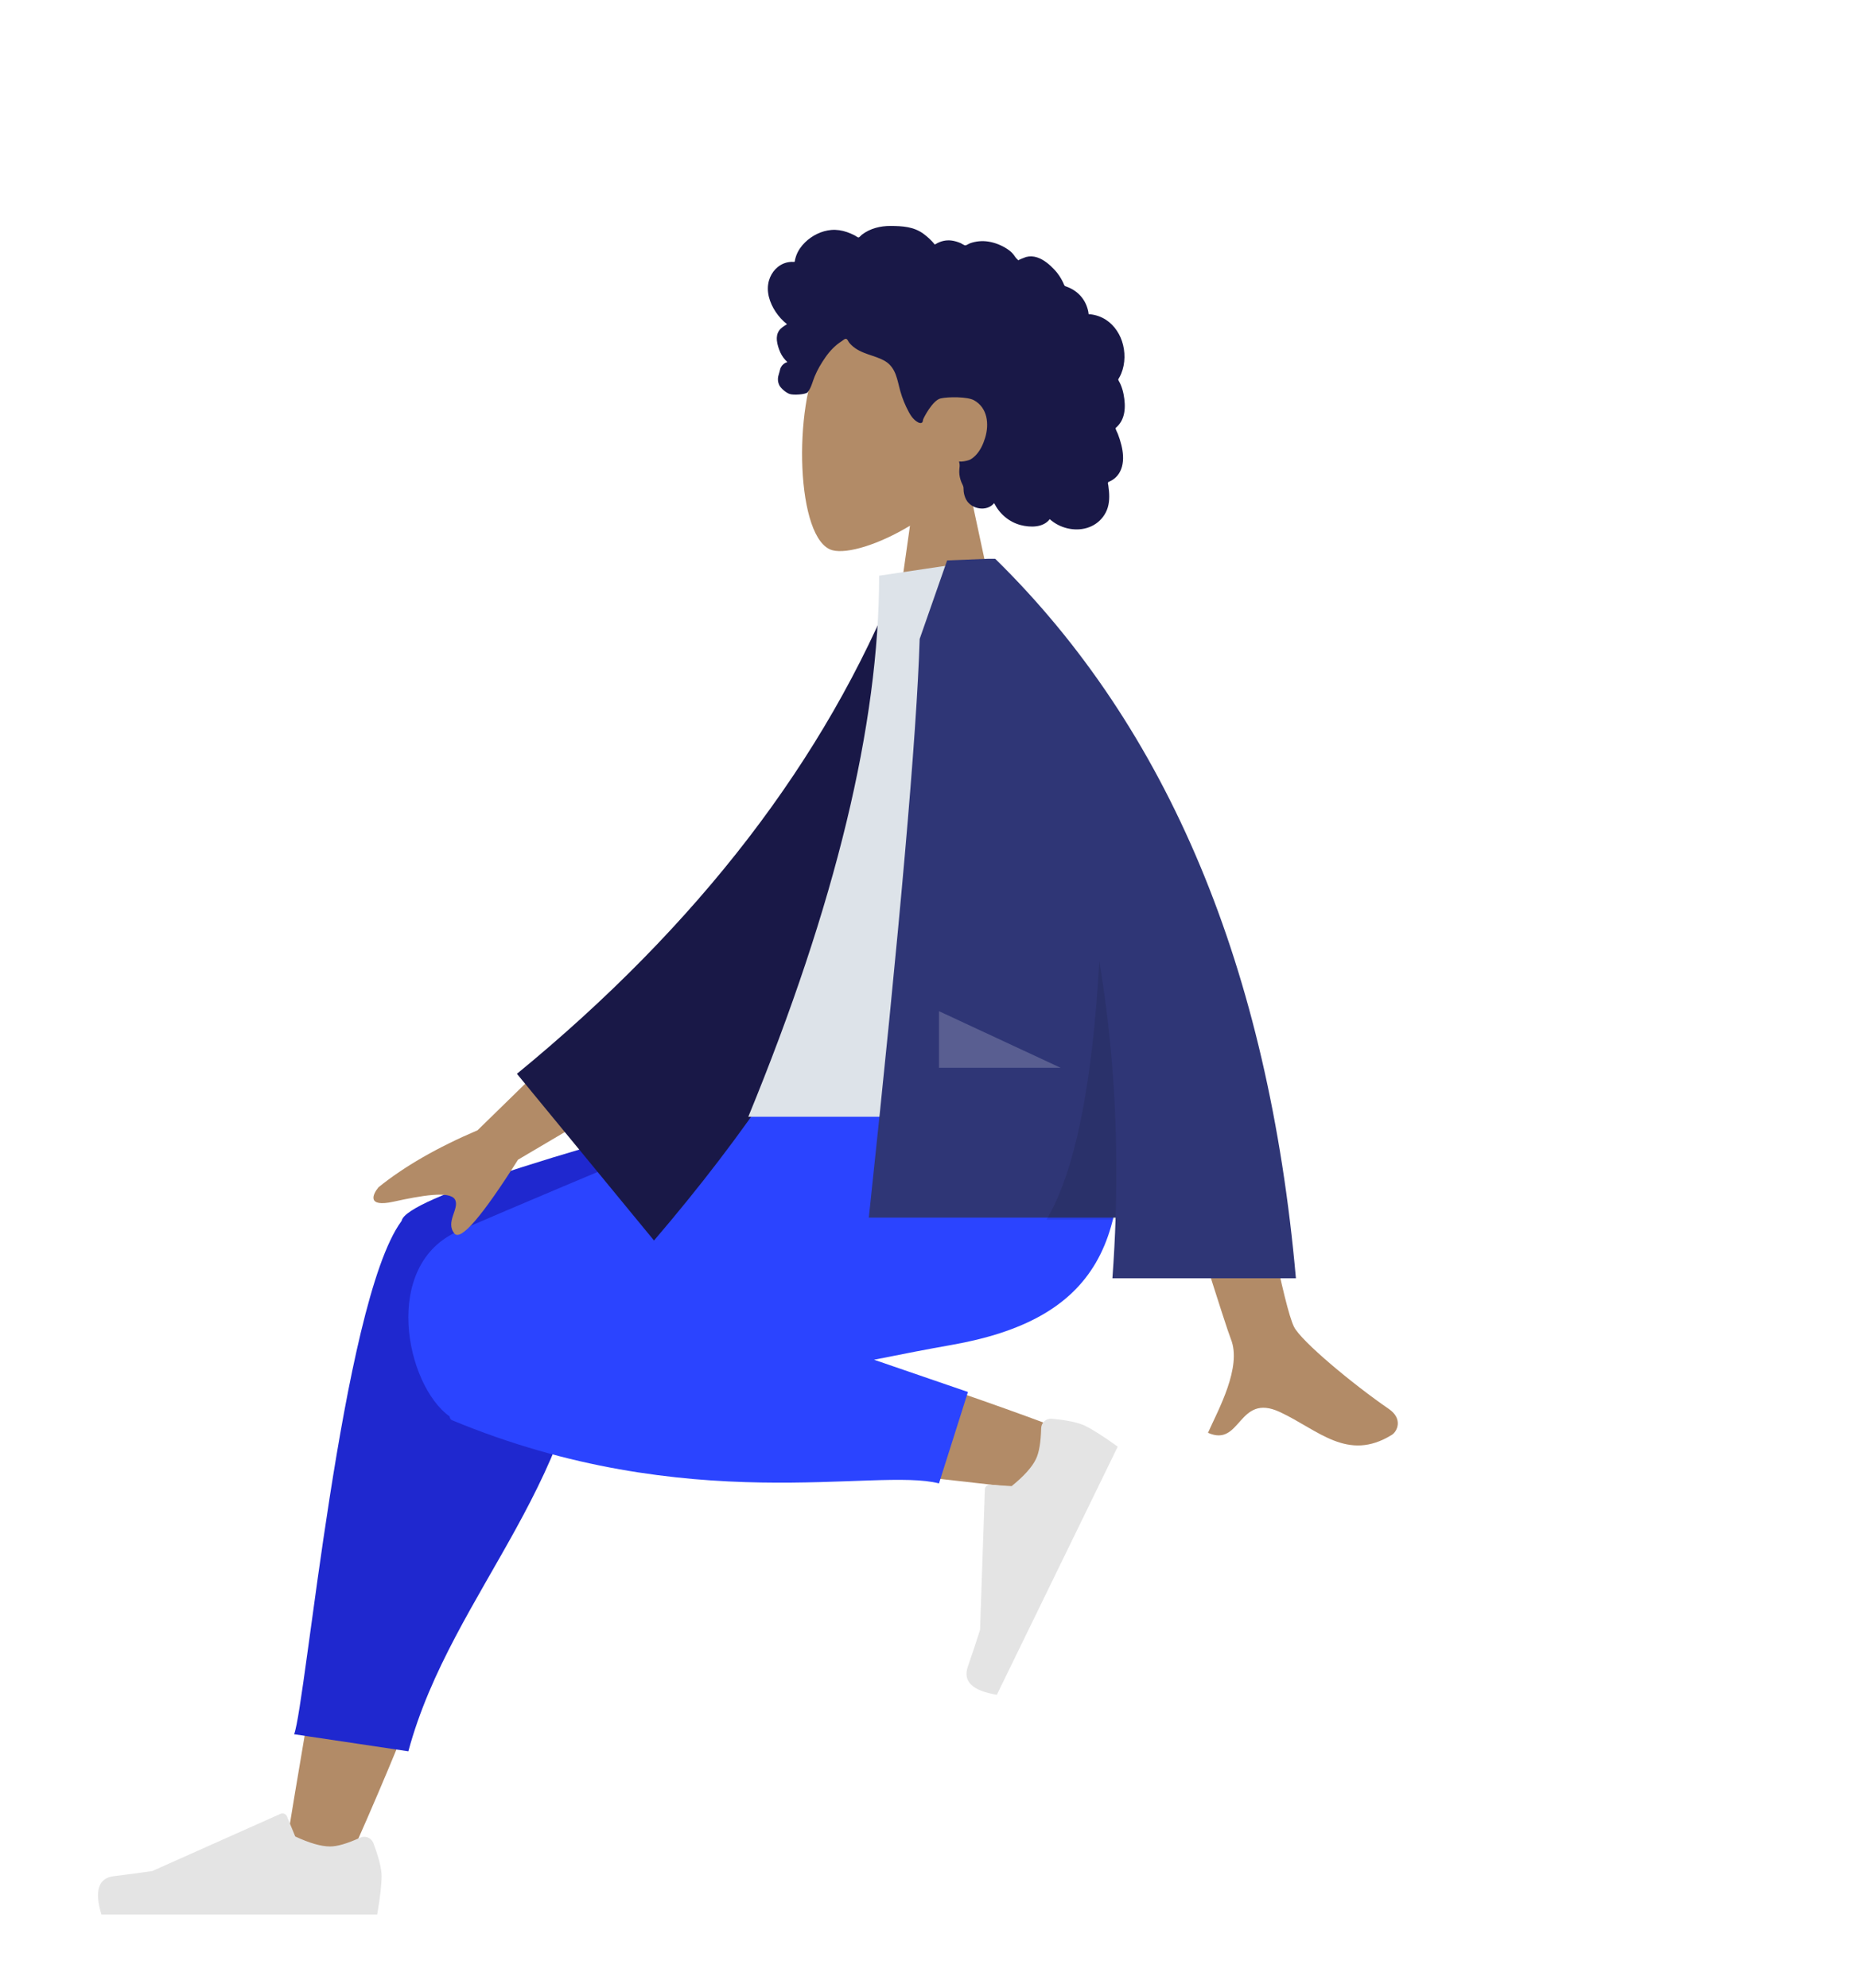<svg width="186" height="199" viewBox="0 0 186 199" fill="none" xmlns="http://www.w3.org/2000/svg">
<g filter="url(#filter0_d)">
<path fill-rule="evenodd" clip-rule="evenodd" d="M95.809 43.85C98.064 41.2 99.591 37.952 99.335 34.312C98.6 23.826 84.019 26.133 81.183 31.426C78.346 36.718 78.683 50.143 82.349 51.089C83.811 51.466 86.925 50.542 90.095 48.63L88.105 62.72H99.853L95.809 43.85Z" fill="#B28B67"/>
<path fill-rule="evenodd" clip-rule="evenodd" d="M75.978 24.089C76.222 23.233 76.876 22.5 77.758 22.282C77.972 22.23 78.192 22.208 78.412 22.217C78.491 22.22 78.513 22.243 78.55 22.188C78.578 22.147 78.578 22.047 78.59 21.999C78.625 21.849 78.668 21.701 78.722 21.557C78.907 21.066 79.217 20.631 79.591 20.265C80.29 19.58 81.235 19.107 82.216 19.022C82.753 18.975 83.287 19.062 83.794 19.237C84.057 19.328 84.312 19.441 84.561 19.565C84.635 19.603 84.878 19.787 84.953 19.775C85.036 19.762 85.202 19.555 85.27 19.504C86.102 18.864 87.131 18.613 88.168 18.62C89.339 18.629 90.466 18.687 91.443 19.402C91.65 19.553 91.846 19.719 92.034 19.893C92.132 19.985 92.228 20.08 92.319 20.179C92.374 20.239 92.428 20.3 92.48 20.363C92.567 20.47 92.553 20.505 92.675 20.431C93.145 20.145 93.69 20.011 94.238 20.079C94.564 20.119 94.881 20.217 95.182 20.346C95.284 20.389 95.522 20.564 95.631 20.566C95.739 20.568 95.973 20.405 96.084 20.364C96.687 20.142 97.337 20.087 97.97 20.19C98.624 20.296 99.265 20.557 99.819 20.917C100.085 21.091 100.318 21.283 100.504 21.541C100.585 21.652 100.658 21.77 100.749 21.873C100.802 21.934 100.908 21.996 100.937 22.073C100.92 22.027 101.652 21.744 101.721 21.726C102.088 21.63 102.463 21.649 102.823 21.768C103.501 21.991 104.083 22.492 104.562 23.005C104.808 23.268 105.023 23.56 105.206 23.87C105.293 24.019 105.373 24.172 105.447 24.328C105.482 24.404 105.506 24.498 105.552 24.566C105.613 24.654 105.653 24.656 105.762 24.694C106.317 24.889 106.822 25.218 107.207 25.662C107.596 26.112 107.849 26.666 107.955 27.25C107.961 27.284 107.965 27.427 107.985 27.445C108.012 27.471 108.124 27.459 108.166 27.464C108.312 27.482 108.457 27.507 108.6 27.541C108.864 27.603 109.121 27.695 109.363 27.816C110.31 28.285 110.987 29.164 111.318 30.153C111.666 31.191 111.66 32.38 111.244 33.399C111.177 33.563 111.097 33.723 111.004 33.874C110.946 33.967 110.927 33.967 110.965 34.064C111.006 34.172 111.083 34.278 111.132 34.383C111.294 34.729 111.406 35.095 111.478 35.469C111.595 36.082 111.653 36.727 111.537 37.345C111.484 37.632 111.39 37.912 111.248 38.168C111.175 38.298 111.09 38.422 110.994 38.536C110.945 38.595 110.892 38.652 110.836 38.706C110.805 38.737 110.763 38.765 110.736 38.799C110.67 38.884 110.657 38.814 110.691 38.938C110.738 39.112 110.845 39.283 110.911 39.452C110.979 39.626 111.04 39.802 111.096 39.98C111.21 40.341 111.305 40.708 111.365 41.081C111.481 41.798 111.46 42.562 111.122 43.22C110.977 43.502 110.769 43.749 110.517 43.941C110.394 44.035 110.26 44.116 110.12 44.182C110.048 44.217 109.956 44.231 109.923 44.301C109.888 44.376 109.94 44.525 109.952 44.609C110.056 45.338 110.108 46.104 109.892 46.818C109.693 47.476 109.253 48.058 108.683 48.442C107.577 49.189 106.086 49.147 104.924 48.549C104.621 48.393 104.338 48.2 104.085 47.972C103.441 48.839 102.117 48.812 101.176 48.565C100.003 48.257 99.063 47.441 98.521 46.369C97.78 47.272 96.225 46.979 95.711 45.999C95.585 45.759 95.51 45.495 95.474 45.228C95.454 45.087 95.467 44.945 95.452 44.806C95.434 44.628 95.315 44.455 95.247 44.283C95.114 43.949 95.032 43.603 95.028 43.242C95.026 43.053 95.05 42.87 95.068 42.683C95.084 42.514 95.038 42.358 95.011 42.192C95.312 42.241 95.678 42.16 95.961 42.073C96.239 41.987 96.499 41.761 96.696 41.556C97.151 41.077 97.43 40.45 97.62 39.826C98.038 38.456 97.866 36.813 96.49 36.062C95.849 35.711 93.928 35.712 93.165 35.886C92.362 36.068 91.452 37.841 91.407 38.008C91.379 38.111 91.393 38.239 91.299 38.307C91.091 38.458 90.747 38.196 90.594 38.067C90.329 37.843 90.14 37.546 89.977 37.245C89.62 36.588 89.333 35.884 89.13 35.166C88.973 34.611 88.873 34.04 88.669 33.5C88.465 32.963 88.144 32.483 87.645 32.178C87.103 31.847 86.481 31.673 85.885 31.465C85.294 31.259 84.714 31.006 84.256 30.569C84.156 30.473 84.058 30.37 83.977 30.257C83.913 30.168 83.85 29.997 83.752 29.94C83.601 29.852 83.379 30.081 83.249 30.164C82.602 30.575 82.063 31.148 81.628 31.774C81.196 32.397 80.841 32.996 80.552 33.692C80.338 34.207 80.205 34.868 79.829 35.29C79.661 35.479 78.412 35.593 78.008 35.428C77.604 35.264 77.15 34.836 77.015 34.568C76.876 34.294 76.843 33.992 76.902 33.692C76.937 33.515 77.008 33.35 77.047 33.176C77.08 33.031 77.11 32.893 77.181 32.759C77.315 32.506 77.545 32.324 77.822 32.248C77.533 31.982 77.295 31.664 77.129 31.308C76.958 30.939 76.812 30.49 76.771 30.084C76.738 29.755 76.789 29.414 76.969 29.131C77.158 28.834 77.493 28.64 77.783 28.455C77.34 28.108 76.962 27.687 76.65 27.221C76.045 26.314 75.671 25.17 75.978 24.089Z" fill="#191847"/>
<path fill-rule="evenodd" clip-rule="evenodd" d="M33.524 183.093C39.796 169.198 44.331 157.098 46.152 150.714C49.269 139.784 51.641 130.165 52.24 126.573C53.669 118.008 41.245 117.509 39.603 121.766C37.118 128.209 32.779 149.378 27.565 181.353L33.524 183.093ZM106.27 139.485C100.516 137.208 80.366 130.083 70.647 128.067C67.854 127.488 65.147 126.95 62.603 126.463C55.038 125.018 51.119 138.679 58.405 139.728C76.548 142.342 102.269 145.042 104.47 145.345C107.555 145.769 109.887 140.916 106.27 139.485Z" fill="#B28B67"/>
<path fill-rule="evenodd" clip-rule="evenodd" d="M57.96 122.704L89.084 106.843V103.39H85.383C55.271 111.071 39.885 115.994 39.222 118.158C39.215 118.181 39.209 118.204 39.203 118.227C39.188 118.247 39.172 118.267 39.158 118.288C33.191 126.503 29.617 166.613 28.444 169.617L39.879 171.324C44.253 155.087 58.247 143.775 57.876 124.327C57.976 123.757 58.001 123.216 57.96 122.704Z" fill="#1F28CF"/>
<path fill-rule="evenodd" clip-rule="evenodd" d="M86.498 132.124C89.346 131.553 91.969 131.044 94.213 130.65C108.708 128.105 112.934 120.337 110.435 103.39L83.729 103.39C79.366 104.645 56.694 114.163 44.931 119.225C37.145 122.576 39.599 134.654 44.008 137.798C44.032 137.99 44.111 138.121 44.253 138.18C67.97 148.02 86.732 142.857 93 144.507L95.899 135.352L86.498 132.124Z" fill="#2B44FF"/>
<path fill-rule="evenodd" clip-rule="evenodd" d="M104.301 138.031C105.855 138.18 106.958 138.414 107.611 138.732C108.405 139.12 109.498 139.818 110.892 140.826C110.443 141.747 106.41 150.026 98.793 165.663C96.346 165.267 95.376 164.333 95.884 162.859C96.391 161.385 96.8 160.155 97.111 159.168L97.591 145.112C97.601 144.842 97.827 144.63 98.097 144.64C98.102 144.64 98.107 144.64 98.111 144.64L100.272 144.777C101.499 143.783 102.309 142.883 102.701 142.078C103.019 141.424 103.195 140.392 103.229 138.982L103.229 138.982C103.242 138.441 103.69 138.013 104.231 138.026C104.254 138.027 104.277 138.028 104.301 138.031Z" fill="#E4E4E4"/>
<path fill-rule="evenodd" clip-rule="evenodd" d="M36.379 180.517C36.926 181.98 37.2 183.075 37.2 183.802C37.2 184.685 37.053 185.975 36.759 187.67C35.735 187.67 26.532 187.67 9.152 187.67C8.434 185.296 8.848 184.014 10.394 183.825C11.94 183.635 13.224 183.464 14.246 183.312L27.078 177.585C27.325 177.475 27.614 177.586 27.724 177.833C27.726 177.838 27.728 177.842 27.73 177.846L28.554 179.849C29.985 180.517 31.148 180.851 32.042 180.851C32.769 180.851 33.773 180.558 35.054 179.97L35.054 179.97C35.545 179.744 36.126 179.96 36.352 180.452C36.361 180.474 36.37 180.495 36.379 180.517Z" fill="#E4E4E4"/>
<path fill-rule="evenodd" clip-rule="evenodd" d="M60.673 95.61L46.807 109.151C42.773 110.874 39.467 112.776 36.89 114.858C36.311 115.558 35.68 116.898 38.407 116.299C41.133 115.699 44.028 115.19 44.54 116.078C45.053 116.965 43.543 118.326 44.49 119.487C45.121 120.262 47.245 117.798 50.86 112.097L65.278 103.587L60.673 95.61ZM122.218 97.52L111.989 97.56C118.305 117.97 121.714 128.8 122.218 130.049C123.35 132.859 120.954 137.138 119.929 139.438C123.267 140.933 122.911 135.395 127.122 137.357C130.966 139.147 133.89 142.39 138.331 139.647C138.877 139.31 139.475 138.04 138.029 137.048C134.428 134.576 129.238 130.249 128.537 128.825C127.581 126.883 125.474 116.448 122.218 97.52Z" fill="#B28B67"/>
<path fill-rule="evenodd" clip-rule="evenodd" d="M93.149 54.553L88.917 53.826C81.63 72.049 68.907 88.607 50.749 103.5L64.471 120.188C82.626 98.982 93.817 77.104 93.149 54.553Z" fill="#191847"/>
<path fill-rule="evenodd" clip-rule="evenodd" d="M111.6 107.8H73.911C82.642 86.546 87.008 68.492 87.008 53.636L98.377 51.94C107.312 66.326 109.836 84.037 111.6 107.8Z" fill="#DDE3E9"/>
<path fill-rule="evenodd" clip-rule="evenodd" d="M98.618 51.948C98.616 51.945 98.615 51.943 98.613 51.94L97.871 51.94C96.983 51.971 95.631 52.026 93.814 52.105L91.066 59.965C90.776 69.547 89.079 88.858 85.975 117.897H110.682C110.617 119.903 110.51 121.927 110.361 123.97H128.731C125.984 92.935 115.949 68.925 98.627 51.94L98.618 51.948V51.948Z" fill="#2F3676"/>
<path fill-rule="evenodd" clip-rule="evenodd" d="M109.05 92.234C108.347 104.736 106.586 113.355 103.768 118.09H110.675C110.978 109.095 110.436 100.476 109.05 92.234V92.234Z" fill="black" fill-opacity="0.1"/>
<path fill-rule="evenodd" clip-rule="evenodd" d="M105.183 102.9L93 97.23V102.9H105.183Z" fill="white" fill-opacity="0.2"/>
</g>
<defs>
<filter id="filter0_d" x="-6" y="-3" width="200" height="210" filterUnits="userSpaceOnUse" color-interpolation-filters="sRGB">
<feFlood flood-opacity="0" result="BackgroundImageFix"/>
<feColorMatrix in="SourceAlpha" type="matrix" values="0 0 0 0 0 0 0 0 0 0 0 0 0 0 0 0 0 0 127 0"/>
<feOffset dx="1" dy="4"/>
<feGaussianBlur stdDeviation="3.5"/>
<feColorMatrix type="matrix" values="0 0 0 0 0.733 0 0 0 0 0.733 0 0 0 0 0.733 0 0 0 0.25 0"/>
<feBlend mode="normal" in2="BackgroundImageFix" result="effect1_dropShadow"/>
<feBlend mode="normal" in="SourceGraphic" in2="effect1_dropShadow" result="shape"/>
</filter>
</defs>
</svg>
